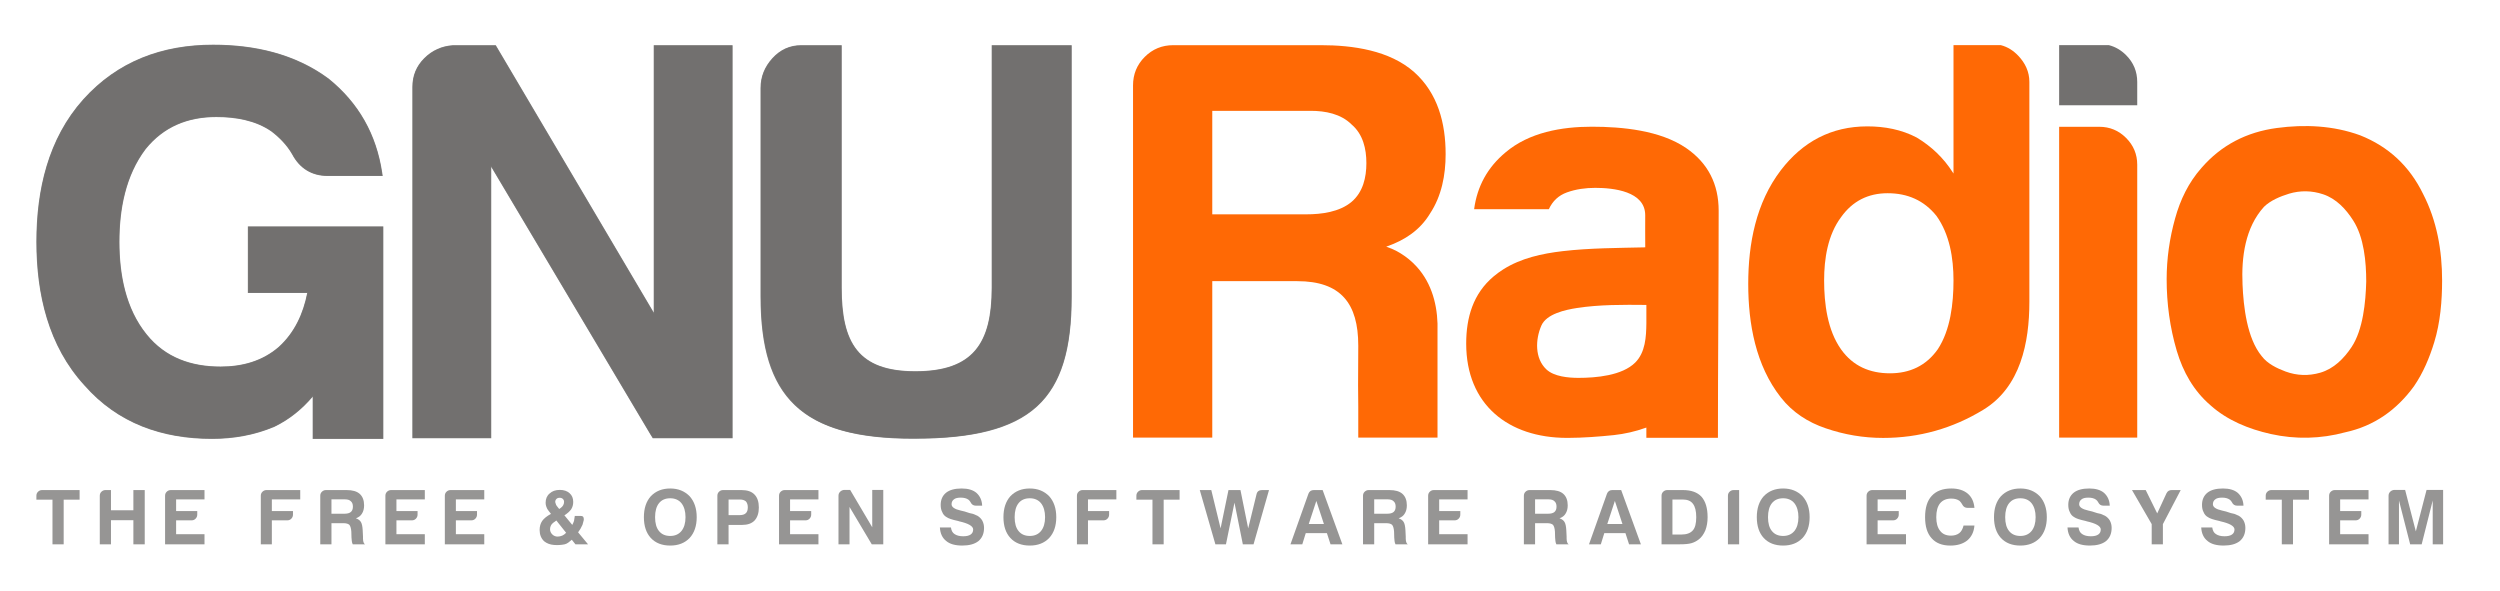 <?xml version="1.0" encoding="UTF-8" standalone="no"?>
<!-- Created with Inkscape (http://www.inkscape.org/) -->

<svg
   xmlns:dc="http://purl.org/dc/elements/1.1/"
   xmlns:cc="http://creativecommons.org/ns#"
   xmlns:rdf="http://www.w3.org/1999/02/22-rdf-syntax-ns#"
   xmlns:svg="http://www.w3.org/2000/svg"
   xmlns="http://www.w3.org/2000/svg"
   xmlns:sodipodi="http://sodipodi.sourceforge.net/DTD/sodipodi-0.dtd"
   xmlns:inkscape="http://www.inkscape.org/namespaces/inkscape"
   version="1.1"
   width="550"
   height="130"
   id="svg3965"
   inkscape:version="0.91 r13725"
   sodipodi:docname="gnuradio_logo_noicon_glyphs_as_paths.svg">
  <sodipodi:namedview
     pagecolor="#ffffff"
     bordercolor="#666666"
     borderopacity="1"
     objecttolerance="10"
     gridtolerance="10"
     guidetolerance="10"
     inkscape:pageopacity="0"
     inkscape:pageshadow="2"
     inkscape:window-width="1918"
     inkscape:window-height="1060"
     id="namedview5036"
     showgrid="false"
     inkscape:zoom="1.9938462"
     inkscape:cx="319.14637"
     inkscape:cy="87.200523"
     inkscape:window-x="0"
     inkscape:window-y="18"
     inkscape:window-maximized="1"
     inkscape:current-layer="svg3965"
     fit-margin-top="0"
     fit-margin-left="0"
     fit-margin-right="0"
     fit-margin-bottom="0" />
  <defs
     id="defs3967" />
  <path
     inkscape:connector-curvature="0"
     style="fill:#ff6905;fill-rule:evenodd"
     id="_76324888"
     d="m 324.311,46.021 16.435,0 c 0.822,-1.781 2.126,-3.026 3.98,-3.694 1.988,-0.718 4.117,-0.999 6.224,-0.999 3.945,0 11.007,0.721 10.998,6.03 -0.004,2.322 -0.018,4.645 0.007,6.966 l 7e-4,0.089 -0.089,0.002 c -5.958,0.142 -12.121,0.145 -18.039,0.832 -4.549,0.528 -9.198,1.534 -13.114,4.016 -0.738,0.468 -1.445,0.984 -2.114,1.546 -4.514,3.794 -6.035,9.037 -6.035,14.792 0,13.389 9.247,20.716 22.149,20.732 l 0.252,0 c 3.357,-0.011 6.738,-0.268 10.075,-0.612 2.404,-0.263 4.764,-0.801 7.04,-1.618 l 0.12,-0.043 0,2.249 15.745,0 c 7.1e-4,-16.648 0.162,-33.296 0.162,-49.944 0,-5.842 -2.32,-10.475 -7.148,-13.793 -5.703,-3.897 -14.035,-4.698 -20.751,-4.698 -6.652,0 -13.789,1.237 -19.009,5.666 -3.923,3.275 -6.218,7.426 -6.89,12.482 z m 37.891,21.065 0,4.023 c -0.032,2.975 -0.212,6.413 -2.448,8.649 -2.887,2.887 -8.634,3.374 -12.503,3.374 -2.197,0 -5.369,-0.282 -7.049,-1.867 -2.584,-2.437 -2.424,-6.572 -1.113,-9.612 1.132,-2.626 5.339,-3.502 7.839,-3.891 4.867,-0.758 10.261,-0.73 15.185,-0.677 l 0.089,0.001 z" />
  <path
     inkscape:connector-curvature="0"
     style="fill:#ff6905;fill-rule:evenodd"
     id="_97397504"
     d="m 499.542,95.476 c 5.498,1.217 11.015,1.095 16.452,-0.381 6.322,-1.379 11.288,-4.91 15.083,-10.126 2.011,-2.923 3.422,-6.29 4.455,-9.671 1.332,-4.334 1.732,-9.092 1.732,-13.607 0,-6.595 -1.151,-13.157 -4.203,-19.056 -2.958,-6.064 -7.561,-10.388 -13.838,-12.87 -5.899,-2.149 -12.151,-2.432 -18.333,-1.604 -6.606,0.888 -12.189,3.735 -16.563,8.777 -2.836,3.199 -4.675,7.019 -5.803,11.121 -1.22,4.364 -1.86,8.843 -1.86,13.377 0,5.332 0.714,10.607 2.219,15.726 1.383,4.654 3.714,8.813 7.426,12.004 3.701,3.322 8.433,5.229 13.234,6.309 z m -6.186,-32.913 c -0.267,-5.931 0.563,-12.498 4.726,-17.067 1.435,-1.409 3.607,-2.298 5.5,-2.881 2.506,-0.75 5.025,-0.699 7.506,0.128 2.881,0.96 5.016,3.254 6.61,5.753 2.392,3.721 2.872,9.139 2.872,13.451 -0.114,4.474 -0.687,10.592 -3.233,14.423 -1.676,2.513 -3.914,4.765 -6.887,5.626 -2.554,0.739 -5.118,0.661 -7.614,-0.256 -1.875,-0.689 -4.024,-1.733 -5.247,-3.373 -3.251,-3.918 -4.027,-10.917 -4.233,-15.804 z" />
  <path
     d="m 453.011,23.157 17.18,0 0,-5.118 c 0,-2.308 -0.819,-4.275 -2.451,-5.906 -1.067,-1.067 -2.318,-1.83 -3.773,-2.198 l -10.956,7.1e-4 0,13.221 z"
     id="path3476"
     style="fill:#72706f;fill-rule:evenodd"
     inkscape:connector-curvature="0" />
  <path
     inkscape:connector-curvature="0"
     style="fill:#ff6905;fill-rule:evenodd"
     id="_97397312"
     d="m 453.011,27.894 0,68.378 17.18,0 0,-60.042 c 0,-2.297 -0.827,-4.261 -2.451,-5.885 -1.624,-1.624 -3.588,-2.451 -5.885,-2.451 l -8.844,0 z" />
  <path
     d="m 429.77,9.935 0,28.249 -0.166,-0.262 c -2.018,-3.176 -4.686,-5.713 -7.907,-7.654 -3.369,-1.776 -7.097,-2.466 -10.881,-2.466 -7.936,0 -14.213,3.369 -19.024,9.64 -5.471,7.157 -7.18,16.183 -7.18,25.011 0,8.767 1.636,17.932 7.179,24.989 2.574,3.278 5.948,5.461 9.887,6.788 4.079,1.402 8.298,2.112 12.61,2.112 7.912,0 15.278,-2.073 22.034,-6.19 8.205,-4.984 10.14,-14.81 10.14,-23.74 l 0,-48.396 c 0,-2.242 -0.919,-4.147 -2.452,-5.76 -1.065,-1.12 -2.329,-1.937 -3.821,-2.323 l -10.42,7.1e-4 z m -3.744,37.562 c 2.903,4.068 3.744,9.302 3.744,14.195 0,5.001 -0.65,10.919 -3.489,15.189 -2.557,3.584 -6.109,5.246 -10.489,5.246 -4.437,0 -8.13,-1.583 -10.743,-5.245 -3.023,-4.238 -3.743,-10.121 -3.743,-15.189 0,-4.783 0.802,-10.019 3.743,-13.94 2.504,-3.51 5.926,-5.245 10.235,-5.245 4.362,0 8,1.567 10.742,4.991 z"
     id="path3480"
     style="fill:#ff6905;fill-rule:evenodd"
     inkscape:connector-curvature="0" />
  <path
     inkscape:connector-curvature="0"
     style="fill:#ff6905;fill-rule:evenodd"
     id="_97397120"
     d="m 249.267,96.275 17.433,0 0,-34.419 18.699,0 c 9.585,0 13.419,4.896 13.419,14.163 l 0,0.218 c -0.002,2.819 -0.046,5.638 -0.04,8.457 l -3.5e-4,0.144 c -0.003,1.53 0.007,3.061 0.04,4.593 l 0,6.845 17.434,0 0,-23.267 c 0.159,-4.834 -0.865,-9.762 -3.947,-13.601 -1.815,-2.261 -4.348,-4.113 -7.099,-5.061 l -0.245,-0.084 0.245,-0.086 c 3.886,-1.359 7.224,-3.592 9.375,-7.161 2.577,-3.878 3.457,-8.505 3.457,-13.098 0,-6.808 -1.697,-13.386 -6.913,-18.055 -5.424,-4.806 -13.542,-5.926 -20.518,-5.926 l -32.497,0 c -2.441,0 -4.539,0.85 -6.266,2.578 -1.728,1.727 -2.578,3.825 -2.578,6.266 l 0,77.496 z m 48.09,-68.883 c 2.499,2.128 3.248,5.331 3.248,8.493 0,3.169 -0.743,6.381 -3.25,8.516 -2.665,2.247 -6.626,2.752 -9.987,2.752 l -20.668,0 0,-22.769 21.663,0 c 3.217,0 6.639,0.653 8.994,3.008 z" />
  <path
     inkscape:connector-curvature="0"
     style="fill:#838281;fill-rule:evenodd"
     id="_76325896"
     d="m 64.243,33.921 c -1.132,-1.968 -2.733,-3.612 -4.528,-4.986 -3.508,-2.446 -7.93,-3.179 -12.126,-3.179 -6.275,0 -11.574,2.142 -15.542,7.063 -4.398,5.824 -5.764,13.213 -5.764,20.366 0,7.168 1.368,14.674 6,20.378 4.114,5.106 9.8,7.07 16.254,7.07 4.722,0 9.161,-1.193 12.783,-4.328 3.475,-3.155 5.365,-7.317 6.259,-11.844 l -13.056,0 0,-14.659 29.817,0 0,32.099 0,10.82 0,2.778 0,0.926 0,0.135 -15.558,0 0,-9.259 c -2.332,2.736 -5.106,5.006 -8.407,6.598 l -0.014,0.007 -0.014,0.006 C 55.992,95.755 51.36,96.559 46.643,96.559 35.634,96.559 25.9,93.154 18.556,84.786 10.596,76.106 8,64.686 8,53.184 c 0,-11.374 2.549,-22.675 10.314,-31.341 7.565,-8.403 17.348,-12.014 28.571,-12.014 9.085,0 17.98,1.967 25.392,7.436 l 0.011,0.008 0.011,0.009 c 6.629,5.344 10.531,12.286 11.791,20.704 l 0.111,0.739 -12.064,0 c -3.574,0 -6.228,-1.652 -7.894,-4.804 z" />
  <path
     inkscape:connector-curvature="0"
     style="fill:#838281;fill-rule:evenodd"
     id="_76325824"
     d="m 90.718,19.127 0,60.333 0,16.072 0,0.893 17.36,0 0,-0.893 0,-16.072 0,-42.718 34.974,58.79 0.558,0.893 4.609,0 12.959,-0.005 -0.004,-0.887 0,-85.592 -17.36,0 0,58.791 -34.74,-58.791 -9.421,0 c -2.477,0.17 -4.594,1.122 -6.33,2.858 -1.736,1.736 -2.604,3.832 -2.604,6.329 z" />
  <path
     inkscape:connector-curvature="0"
     style="fill:#838281;fill-rule:evenodd"
     id="_76325752"
     d="m 167.314,19.36 0,45.898 c 0,22.06 8.919,31.269 33.643,31.269 26.028,0 34.822,-8.438 34.822,-31.269 l 0,-55.318 -17.614,0 0,53.349 c 0,12.309 -4.153,18.377 -16.799,18.377 -12.59,0 -16.185,-6.298 -16.185,-18.377 l 0,-53.349 -8.934,0 c -2.477,0 -4.594,0.953 -6.33,2.858 -1.736,1.905 -2.604,4.086 -2.604,6.563 z" />
  <path
     d="m 235.689,10.029 -17.434,0 0,53.259 c 0,12.2 -4.055,18.467 -16.888,18.467 -12.809,0 -16.275,-6.547 -16.275,-18.467 l 0,-53.259 -8.844,0 c -2.503,0 -4.581,0.983 -6.263,2.829 -1.684,1.848 -2.581,3.996 -2.581,6.502 l 0,45.898 c 0,23.584 10.597,31.179 33.553,31.179 9.323,0 21.553,-0.88 28.302,-8.236 5.51,-6.005 6.43,-15.163 6.43,-22.943 l 0,-55.228 z"
     id="_76325656"
     style="fill:#72706f;fill-rule:evenodd"
     inkscape:connector-curvature="0" />
  <path
     d="m 90.807,96.334 17.18,0 0,-59.921 35.141,59.07 0.532,0.85 4.558,0 12.868,-0.006 -0.004,-0.797 0,-85.502 -17.18,0 0,59.03 -34.882,-59.03 -9.365,0 c -2.44,0.167 -4.54,1.101 -6.271,2.832 -1.734,1.734 -2.578,3.814 -2.578,6.266 l 0,77.207 z"
     id="_76325560"
     style="fill:#72706f;fill-rule:evenodd"
     inkscape:connector-curvature="0" />
  <path
     d="m 84.096,38.634 -0.095,-0.635 C 82.745,29.609 78.856,22.683 72.241,17.351 l -0.007,-0.007 -0.011,-0.007 C 64.828,11.88 55.948,9.919 46.885,9.919 c -11.17,0 -20.941,3.583 -28.504,11.984 -7.752,8.652 -10.291,19.941 -10.291,31.281 0,11.466 2.585,22.875 10.533,31.543 7.344,8.367 17.069,11.743 28.02,11.743 4.701,0 9.328,-0.804 13.667,-2.642 l 0.011,-0.005 0.014,-0.006 c 3.259,-1.571 6.037,-3.827 8.378,-6.575 l 0.158,-0.186 0,9.414 15.378,0 0,-46.579 -29.637,0 0,14.479 13.075,0 -0.021,0.107 c -0.9,4.557 -2.805,8.732 -6.288,11.894 -3.639,3.15 -8.099,4.35 -12.842,4.35 -6.458,0 -12.182,-1.963 -16.323,-7.103 -4.646,-5.721 -6.02,-13.246 -6.02,-20.435 0,-7.172 1.373,-14.58 5.784,-20.421 3.993,-4.952 9.325,-7.097 15.611,-7.097 4.217,0 8.654,0.739 12.18,3.197 1.804,1.381 3.414,3.036 4.553,5.015 1.65,3.123 4.274,4.757 7.815,4.757 l 11.96,0 z"
     id="_76325464"
     style="fill:#72706f;fill-rule:evenodd"
     inkscape:connector-curvature="0" />
  <g
     style="fill:#969594;fill-rule:evenodd"
     id="text3490">
    <path
       d="m 11.545,119.748 0,-9.818 -3.539,0 0,-0.867 q 0,-0.52 0.347,-0.867 0.382,-0.382 0.902,-0.382 l 8.257,0 0,2.116 -3.504,0 0,9.818 -2.463,0 z"
       style="fill:#969594;fill-rule:evenodd"
       id="path4682" />
  </g>
  <g
     style="fill:#969594;fill-rule:evenodd"
     id="text3492">
    <path
       d="m 21.953,119.748 0,-10.685 q 0,-0.52 0.347,-0.867 0.382,-0.382 0.902,-0.382 l 1.214,0 0,4.441 4.926,0 0,-4.441 2.498,0 0,11.934 -2.498,0 0,-5.308 -4.926,0 0,5.308 -2.463,0 z"
       style="fill:#969594;fill-rule:evenodd"
       id="path4679" />
  </g>
  <g
     style="fill:#969594;fill-rule:evenodd"
     id="text3494">
    <path
       d="m 36.317,119.748 0,-10.685 q 0,-0.52 0.347,-0.867 0.382,-0.382 0.902,-0.382 l 7.424,0 0,2.047 -6.245,0 0,2.567 4.649,0 0,0.798 q 0,0.52 -0.382,0.902 -0.347,0.347 -0.867,0.347 l -3.4,0 0,3.053 6.245,0 0,2.22 -8.673,0 z"
       style="fill:#969594;fill-rule:evenodd"
       id="path4676" />
  </g>
  <g
     style="fill:#969594;fill-rule:evenodd"
     id="text3498">
    <path
       d="m 57.378,119.748 0,-10.685 q 0,-0.52 0.347,-0.867 0.382,-0.382 0.902,-0.382 l 7.424,0 0,2.047 -6.245,0 0,2.567 4.649,0 0,0.798 q 0,0.52 -0.382,0.902 -0.347,0.347 -0.867,0.347 l -3.4,0 0,5.273 -2.428,0 z"
       style="fill:#969594;fill-rule:evenodd"
       id="path4673" />
  </g>
  <g
     style="fill:#969594;fill-rule:evenodd"
     id="text3500">
    <path
       d="m 70.458,119.748 0,-10.685 q 0,-0.52 0.347,-0.867 0.382,-0.382 0.902,-0.382 l 4.545,0 q 1.943,0 2.879,0.833 0.971,0.867 0.971,2.533 0,1.11 -0.486,1.839 -0.416,0.694 -1.318,1.006 0.798,0.278 1.11,0.833 0.312,0.52 0.382,1.769 l 0.069,1.422 q 0,0.208 0,0.451 0,0.243 0.035,0.451 0.104,0.624 0.416,0.798 l -2.706,0 q -0.173,-0.347 -0.208,-0.729 -0.069,-0.555 -0.069,-0.763 l -0.035,-1.284 q -0.069,-1.041 -0.416,-1.492 -0.382,-0.382 -1.353,-0.382 l -2.602,0 0,4.649 -2.463,0 z m 2.463,-6.73 2.879,0 q 0.937,0 1.388,-0.382 0.451,-0.382 0.451,-1.18 0,-0.798 -0.451,-1.18 -0.416,-0.416 -1.249,-0.416 l -3.018,0 0,3.157 z"
       style="fill:#969594;fill-rule:evenodd"
       id="path4670" />
  </g>
  <g
     style="fill:#969594;fill-rule:evenodd"
     id="text3502">
    <path
       d="m 84.787,119.748 0,-10.685 q 0,-0.52 0.347,-0.867 0.382,-0.382 0.902,-0.382 l 7.424,0 0,2.047 -6.245,0 0,2.567 4.649,0 0,0.798 q 0,0.52 -0.382,0.902 -0.347,0.347 -0.867,0.347 l -3.4,0 0,3.053 6.245,0 0,2.22 -8.673,0 z"
       style="fill:#969594;fill-rule:evenodd"
       id="path4667" />
  </g>
  <g
     style="fill:#969594;fill-rule:evenodd"
     id="text3504">
    <path
       d="m 97.865,119.748 0,-10.685 q 0,-0.52 0.347,-0.867 0.382,-0.382 0.902,-0.382 l 7.424,0 0,2.047 -6.245,0 0,2.567 4.649,0 0,0.798 q 0,0.52 -0.382,0.902 -0.347,0.347 -0.867,0.347 l -3.4,0 0,3.053 6.245,0 0,2.22 -8.673,0 z"
       style="fill:#969594;fill-rule:evenodd"
       id="path4664" />
  </g>
  <g
     style="fill:#969594;fill-rule:evenodd"
     id="text3508">
    <path
       d="m 122.396,114.51 -0.624,0.451 q -0.416,0.312 -0.555,0.624 -0.208,0.382 -0.208,0.833 0,0.659 0.486,1.145 0.486,0.486 1.18,0.486 0.486,0 1.006,-0.208 0.416,-0.173 0.867,-0.624 l -2.151,-2.706 z m 0.624,-2.533 0.312,-0.208 q 0.382,-0.278 0.555,-0.59 0.208,-0.347 0.208,-0.763 0,-0.416 -0.278,-0.659 -0.243,-0.243 -0.694,-0.243 -0.451,0 -0.694,0.243 -0.278,0.278 -0.278,0.659 0,0.139 0.139,0.486 0.035,0.173 0.139,0.312 0.104,0.139 0.208,0.278 l 0.382,0.486 z m -1.804,1.075 -0.486,-0.624 q -0.382,-0.451 -0.52,-0.902 -0.173,-0.451 -0.173,-0.902 0,-1.318 0.867,-2.047 0.833,-0.798 2.255,-0.798 1.353,0 2.151,0.729 0.798,0.694 0.798,1.908 0,0.937 -0.451,1.631 -0.52,0.729 -1.492,1.318 l 1.735,2.116 q 0.208,-0.382 0.382,-0.867 0.104,-0.659 0.173,-1.11 l 1.249,0 q 0.555,0 0.659,0.312 0.104,0.312 0.069,0.59 -0.104,0.486 -0.278,1.041 -0.416,0.937 -0.971,1.665 l 2.186,2.637 -2.775,0 -0.798,-1.006 q -0.382,0.347 -0.763,0.624 -0.382,0.278 -0.798,0.382 -1.145,0.243 -2.394,0.139 -1.249,-0.104 -2.116,-0.798 -1.006,-0.937 -1.006,-2.498 0,-1.145 0.555,-1.977 0.59,-0.833 1.943,-1.561 z"
       style="fill:#969594;fill-rule:evenodd"
       id="path4661" />
  </g>
  <g
     style="fill:#969594;fill-rule:evenodd"
     id="text3512">
    <path
       d="m 144.118,113.781 q 0,2.012 0.867,3.053 0.867,1.075 2.463,1.075 1.561,0 2.463,-1.075 0.902,-1.11 0.902,-3.053 0,-1.943 -0.902,-3.088 -0.902,-1.075 -2.463,-1.075 -1.596,0 -2.463,1.075 -0.867,1.075 -0.867,3.088 z m -2.463,0 q 0,-2.914 1.526,-4.614 1.631,-1.7 4.267,-1.7 2.602,0 4.267,1.7 1.561,1.735 1.561,4.614 0,2.879 -1.561,4.579 -1.596,1.665 -4.267,1.665 -2.706,0 -4.267,-1.665 -1.526,-1.665 -1.526,-4.579 z"
       style="fill:#969594;fill-rule:evenodd"
       id="path4658" />
  </g>
  <g
     style="fill:#969594;fill-rule:evenodd"
     id="text3514">
    <path
       d="m 160.285,115.481 0,4.267 -2.463,0 0,-10.685 q 0,-0.52 0.347,-0.867 0.382,-0.382 0.902,-0.382 l 4.059,0 q 1.908,0 2.845,0.971 0.971,0.971 0.971,2.879 0,1.804 -0.937,2.845 -0.937,0.971 -2.706,0.971 l -3.018,0 z m 0,-2.151 2.394,0 q 0.971,0 1.388,-0.416 0.451,-0.382 0.451,-1.318 0,-0.798 -0.416,-1.284 -0.486,-0.416 -1.284,-0.416 l -2.533,0 0,3.435 z"
       style="fill:#969594;fill-rule:evenodd"
       id="path4655" />
  </g>
  <g
     style="fill:#969594;fill-rule:evenodd"
     id="text3516">
    <path
       d="m 171.385,119.748 0,-10.685 q 0,-0.52 0.347,-0.867 0.382,-0.382 0.902,-0.382 l 7.424,0 0,2.047 -6.245,0 0,2.567 4.649,0 0,0.798 q 0,0.52 -0.382,0.902 -0.347,0.347 -0.867,0.347 l -3.4,0 0,3.053 6.245,0 0,2.22 -8.673,0 z"
       style="fill:#969594;fill-rule:evenodd"
       id="path4652" />
  </g>
  <g
     style="fill:#969594;fill-rule:evenodd"
     id="text3518">
    <path
       d="m 184.467,119.748 0,-10.685 q 0,-0.52 0.347,-0.867 0.382,-0.382 0.902,-0.416 l 1.318,0 4.857,8.222 0,-8.222 2.428,0 0,11.969 -2.533,0 -4.892,-8.222 0,8.222 -2.428,0 z"
       style="fill:#969594;fill-rule:evenodd"
       id="path4649" />
  </g>
  <g
     style="fill:#969594;fill-rule:evenodd"
     id="text3522">
    <path
       d="m 206.776,116.036 2.428,0 q 0.139,1.041 0.798,1.457 0.694,0.486 1.908,0.486 1.075,0 1.631,-0.382 0.555,-0.382 0.555,-1.11 0,-1.11 -3.122,-1.804 l -0.069,-0.035 q 0,0 -0.278,-0.069 -1.769,-0.382 -2.359,-0.798 -0.694,-0.382 -0.971,-1.11 -0.347,-0.624 -0.347,-1.596 0,-1.7 1.18,-2.671 1.18,-0.937 3.435,-0.937 2.116,0 3.261,0.971 1.18,1.075 1.249,2.81 l -1.388,0 q -0.798,0 -1.145,-0.729 l 0,0 q -0.173,-0.347 -0.486,-0.59 -0.624,-0.451 -1.7,-0.451 -1.041,0 -1.492,0.382 -0.52,0.382 -0.52,1.075 0,0.937 2.012,1.388 0.59,0.173 0.867,0.208 0.624,0.208 1.075,0.347 0.486,0.104 0.763,0.173 0.486,0.208 0.971,0.416 0.694,0.416 1.075,1.075 0.382,0.729 0.382,1.596 0,1.873 -1.249,2.914 -1.249,0.971 -3.539,0.971 -2.359,0 -3.539,-1.006 -1.284,-1.006 -1.388,-2.984 z"
       style="fill:#969594;fill-rule:evenodd"
       id="path4646" />
  </g>
  <g
     style="fill:#969594;fill-rule:evenodd"
     id="text3524">
    <path
       d="m 223.222,113.781 q 0,2.012 0.867,3.053 0.867,1.075 2.463,1.075 1.561,0 2.463,-1.075 0.902,-1.11 0.902,-3.053 0,-1.943 -0.902,-3.088 -0.902,-1.075 -2.463,-1.075 -1.596,0 -2.463,1.075 -0.867,1.075 -0.867,3.088 z m -2.463,0 q 0,-2.914 1.526,-4.614 1.631,-1.7 4.267,-1.7 2.602,0 4.267,1.7 1.561,1.735 1.561,4.614 0,2.879 -1.561,4.579 -1.596,1.665 -4.267,1.665 -2.706,0 -4.267,-1.665 -1.526,-1.665 -1.526,-4.579 z"
       style="fill:#969594;fill-rule:evenodd"
       id="path4643" />
  </g>
  <g
     style="fill:#969594;fill-rule:evenodd"
     id="text3526">
    <path
       d="m 236.926,119.748 0,-10.685 q 0,-0.52 0.347,-0.867 0.382,-0.382 0.902,-0.382 l 7.424,0 0,2.047 -6.245,0 0,2.567 4.649,0 0,0.798 q 0,0.52 -0.382,0.902 -0.347,0.347 -0.867,0.347 l -3.4,0 0,5.273 -2.428,0 z"
       style="fill:#969594;fill-rule:evenodd"
       id="path4640" />
  </g>
  <g
     style="fill:#969594;fill-rule:evenodd"
     id="text3528">
    <path
       d="m 253.543,119.748 0,-9.818 -3.539,0 0,-0.867 q 0,-0.52 0.347,-0.867 0.382,-0.382 0.902,-0.382 l 8.257,0 0,2.116 -3.504,0 0,9.818 -2.463,0 z"
       style="fill:#969594;fill-rule:evenodd"
       id="path4637" />
  </g>
  <g
     style="fill:#969594;fill-rule:evenodd"
     id="text3530">
    <path
       d="m 267.385,119.748 -3.435,-11.934 2.533,0 2.047,8.43 1.735,-8.43 2.637,0 1.7,8.43 1.839,-7.528 q 0.208,-0.902 1.214,-0.902 l 1.526,0 -3.4,11.934 -2.359,0 -1.839,-9.159 -1.873,9.159 -2.324,0 z"
       style="fill:#969594;fill-rule:evenodd"
       id="path4634" />
  </g>
  <g
     style="fill:#969594;fill-rule:evenodd"
     id="text3532">
    <path
       d="m 289.038,107.814 1.943,0 4.337,11.934 -2.602,0 -0.798,-2.463 -4.649,0 -0.763,2.463 -2.602,0 3.955,-11.136 q 0.312,-0.798 1.18,-0.798 z m 0.555,2.394 -1.665,5.065 3.33,0 -1.665,-5.065 z"
       style="fill:#969594;fill-rule:evenodd"
       id="path4631" />
  </g>
  <g
     style="fill:#969594;fill-rule:evenodd"
     id="text3534">
    <path
       d="m 299.862,119.748 0,-10.685 q 0,-0.52 0.347,-0.867 0.382,-0.382 0.902,-0.382 l 4.545,0 q 1.943,0 2.879,0.833 0.971,0.867 0.971,2.533 0,1.11 -0.486,1.839 -0.416,0.694 -1.318,1.006 0.798,0.278 1.11,0.833 0.312,0.52 0.382,1.769 l 0.069,1.422 q 0,0.208 0,0.451 0,0.243 0.035,0.451 0.104,0.624 0.416,0.798 l -2.706,0 q -0.173,-0.347 -0.208,-0.729 -0.069,-0.555 -0.069,-0.763 l -0.035,-1.284 q -0.069,-1.041 -0.416,-1.492 -0.382,-0.382 -1.353,-0.382 l -2.602,0 0,4.649 -2.463,0 z m 2.463,-6.73 2.879,0 q 0.937,0 1.388,-0.382 0.451,-0.382 0.451,-1.18 0,-0.798 -0.451,-1.18 -0.416,-0.416 -1.249,-0.416 l -3.018,0 0,3.157 z"
       style="fill:#969594;fill-rule:evenodd"
       id="path4628" />
  </g>
  <g
     style="fill:#969594;fill-rule:evenodd"
     id="text3536">
    <path
       d="m 314.191,119.748 0,-10.685 q 0,-0.52 0.347,-0.867 0.382,-0.382 0.902,-0.382 l 7.424,0 0,2.047 -6.245,0 0,2.567 4.649,0 0,0.798 q 0,0.52 -0.382,0.902 -0.347,0.347 -0.867,0.347 l -3.4,0 0,3.053 6.245,0 0,2.22 -8.673,0 z"
       style="fill:#969594;fill-rule:evenodd"
       id="path4625" />
  </g>
  <g
     style="fill:#969594;fill-rule:evenodd"
     id="text3540">
    <path
       d="m 335.253,119.748 0,-10.685 q 0,-0.52 0.347,-0.867 0.382,-0.382 0.902,-0.382 l 4.545,0 q 1.943,0 2.879,0.833 0.971,0.867 0.971,2.533 0,1.11 -0.486,1.839 -0.416,0.694 -1.318,1.006 0.798,0.278 1.11,0.833 0.312,0.52 0.382,1.769 l 0.069,1.422 q 0,0.208 0,0.451 0,0.243 0.035,0.451 0.104,0.624 0.416,0.798 l -2.706,0 q -0.173,-0.347 -0.208,-0.729 -0.069,-0.555 -0.069,-0.763 l -0.035,-1.284 q -0.069,-1.041 -0.416,-1.492 -0.382,-0.382 -1.353,-0.382 l -2.602,0 0,4.649 -2.463,0 z m 2.463,-6.73 2.879,0 q 0.937,0 1.388,-0.382 0.451,-0.382 0.451,-1.18 0,-0.798 -0.451,-1.18 -0.416,-0.416 -1.249,-0.416 l -3.018,0 0,3.157 z"
       style="fill:#969594;fill-rule:evenodd"
       id="path4622" />
  </g>
  <g
     style="fill:#969594;fill-rule:evenodd"
     id="text3542">
    <path
       d="m 354.716,107.814 1.943,0 4.337,11.934 -2.602,0 -0.798,-2.463 -4.649,0 -0.763,2.463 -2.602,0 3.955,-11.136 q 0.312,-0.798 1.18,-0.798 z m 0.555,2.394 -1.665,5.065 3.33,0 -1.665,-5.065 z"
       style="fill:#969594;fill-rule:evenodd"
       id="path4619" />
  </g>
  <g
     style="fill:#969594;fill-rule:evenodd"
     id="text3544">
    <path
       d="m 365.541,119.748 0,-10.685 q 0,-0.52 0.347,-0.867 0.382,-0.382 0.902,-0.382 l 3.435,0 q 2.741,0 4.094,1.457 1.353,1.526 1.353,4.51 0,1.596 -0.486,2.879 -0.555,1.318 -1.457,2.012 -0.763,0.59 -1.631,0.833 -0.833,0.243 -2.533,0.243 l -4.024,0 z m 2.394,-2.151 1.977,0 q 1.7,0 2.498,-0.902 0.763,-0.833 0.763,-2.914 0,-2.012 -0.729,-2.949 -0.694,-0.937 -2.22,-0.937 l -2.29,0 0,7.702 z"
       style="fill:#969594;fill-rule:evenodd"
       id="path4616" />
  </g>
  <g
     style="fill:#969594;fill-rule:evenodd"
     id="text3546">
    <path
       d="m 380.146,119.748 0,-10.685 q 0,-0.52 0.347,-0.867 0.382,-0.382 0.902,-0.382 l 1.214,0 0,11.934 -2.463,0 z"
       style="fill:#969594;fill-rule:evenodd"
       id="path4613" />
  </g>
  <g
     style="fill:#969594;fill-rule:evenodd"
     id="text3548">
    <path
       d="m 388.96,113.781 q 0,2.012 0.867,3.053 0.867,1.075 2.463,1.075 1.561,0 2.463,-1.075 0.902,-1.11 0.902,-3.053 0,-1.943 -0.902,-3.088 -0.902,-1.075 -2.463,-1.075 -1.596,0 -2.463,1.075 -0.867,1.075 -0.867,3.088 z m -2.463,0 q 0,-2.914 1.526,-4.614 1.631,-1.7 4.267,-1.7 2.602,0 4.267,1.7 1.561,1.735 1.561,4.614 0,2.879 -1.561,4.579 -1.596,1.665 -4.267,1.665 -2.706,0 -4.267,-1.665 -1.526,-1.665 -1.526,-4.579 z"
       style="fill:#969594;fill-rule:evenodd"
       id="path4610" />
  </g>
  <g
     style="fill:#969594;fill-rule:evenodd"
     id="text3552">
    <path
       d="m 410.647,119.748 0,-10.685 q 0,-0.52 0.347,-0.867 0.382,-0.382 0.902,-0.382 l 7.424,0 0,2.047 -6.245,0 0,2.567 4.649,0 0,0.798 q 0,0.52 -0.382,0.902 -0.347,0.347 -0.867,0.347 l -3.4,0 0,3.053 6.245,0 0,2.22 -8.673,0 z"
       style="fill:#969594;fill-rule:evenodd"
       id="path4607" />
  </g>
  <g
     style="fill:#969594;fill-rule:evenodd"
     id="text3554">
    <path
       d="m 434.376,115.62 q -0.173,2.082 -1.561,3.261 -1.422,1.145 -3.747,1.145 -2.706,0 -4.128,-1.631 -1.422,-1.561 -1.422,-4.614 0,-3.122 1.457,-4.683 1.492,-1.631 4.302,-1.631 2.29,0 3.643,1.145 1.284,1.11 1.457,3.122 l -1.492,0 q -0.833,0 -1.18,-0.729 l 0,0 q -0.243,-0.451 -0.59,-0.798 -0.694,-0.52 -1.839,-0.52 -1.596,0 -2.463,1.041 -0.833,1.041 -0.833,3.053 0,1.943 0.833,2.984 0.798,1.075 2.394,1.075 1.11,0 1.839,-0.555 0.659,-0.52 0.937,-1.665 l 2.394,0 z"
       style="fill:#969594;fill-rule:evenodd"
       id="path4604" />
  </g>
  <g
     style="fill:#969594;fill-rule:evenodd"
     id="text3556">
    <path
       d="m 441.142,113.781 q 0,2.012 0.867,3.053 0.867,1.075 2.463,1.075 1.561,0 2.463,-1.075 0.902,-1.11 0.902,-3.053 0,-1.943 -0.902,-3.088 -0.902,-1.075 -2.463,-1.075 -1.596,0 -2.463,1.075 -0.867,1.075 -0.867,3.088 z m -2.463,0 q 0,-2.914 1.526,-4.614 1.631,-1.7 4.267,-1.7 2.602,0 4.267,1.7 1.561,1.735 1.561,4.614 0,2.879 -1.561,4.579 -1.596,1.665 -4.267,1.665 -2.706,0 -4.267,-1.665 -1.526,-1.665 -1.526,-4.579 z"
       style="fill:#969594;fill-rule:evenodd"
       id="path4601" />
  </g>
  <g
     style="fill:#969594;fill-rule:evenodd"
     id="text3558">
    <path
       d="m 454.847,116.036 2.428,0 q 0.139,1.041 0.798,1.457 0.694,0.486 1.908,0.486 1.075,0 1.631,-0.382 0.555,-0.382 0.555,-1.11 0,-1.11 -3.122,-1.804 l -0.069,-0.035 q 0,0 -0.278,-0.069 -1.769,-0.382 -2.359,-0.798 -0.694,-0.382 -0.971,-1.11 -0.347,-0.624 -0.347,-1.596 0,-1.7 1.18,-2.671 1.18,-0.937 3.435,-0.937 2.116,0 3.261,0.971 1.18,1.075 1.249,2.81 l -1.388,0 q -0.798,0 -1.145,-0.729 l 0,0 q -0.173,-0.347 -0.486,-0.59 -0.624,-0.451 -1.7,-0.451 -1.041,0 -1.492,0.382 -0.52,0.382 -0.52,1.075 0,0.937 2.012,1.388 0.59,0.173 0.867,0.208 0.624,0.208 1.075,0.347 0.486,0.104 0.763,0.173 0.486,0.208 0.971,0.416 0.694,0.416 1.075,1.075 0.382,0.729 0.382,1.596 0,1.873 -1.249,2.914 -1.249,0.971 -3.539,0.971 -2.359,0 -3.539,-1.006 -1.284,-1.006 -1.388,-2.984 z"
       style="fill:#969594;fill-rule:evenodd"
       id="path4598" />
  </g>
  <g
     style="fill:#969594;fill-rule:evenodd"
     id="text3560">
    <path
       d="m 475.837,119.748 -2.463,0 0,-4.441 -4.337,-7.494 3.018,0 2.533,5.135 2.047,-4.441 q 0.347,-0.694 1.145,-0.694 l 1.977,0 -3.92,7.494 0,4.441 z"
       style="fill:#969594;fill-rule:evenodd"
       id="path4595" />
  </g>
  <g
     style="fill:#969594;fill-rule:evenodd"
     id="text3562">
    <path
       d="m 484.267,116.036 2.428,0 q 0.139,1.041 0.798,1.457 0.694,0.486 1.908,0.486 1.075,0 1.631,-0.382 0.555,-0.382 0.555,-1.11 0,-1.11 -3.122,-1.804 l -0.069,-0.035 q 0,0 -0.278,-0.069 -1.769,-0.382 -2.359,-0.798 -0.694,-0.382 -0.971,-1.11 -0.347,-0.624 -0.347,-1.596 0,-1.7 1.18,-2.671 1.18,-0.937 3.435,-0.937 2.116,0 3.261,0.971 1.18,1.075 1.249,2.81 l -1.388,0 q -0.798,0 -1.145,-0.729 l 0,0 q -0.173,-0.347 -0.486,-0.59 -0.624,-0.451 -1.7,-0.451 -1.041,0 -1.492,0.382 -0.52,0.382 -0.52,1.075 0,0.937 2.012,1.388 0.59,0.173 0.867,0.208 0.624,0.208 1.075,0.347 0.486,0.104 0.763,0.173 0.486,0.208 0.971,0.416 0.694,0.416 1.075,1.075 0.382,0.729 0.382,1.596 0,1.873 -1.249,2.914 -1.249,0.971 -3.539,0.971 -2.359,0 -3.539,-1.006 -1.284,-1.006 -1.388,-2.984 z"
       style="fill:#969594;fill-rule:evenodd"
       id="path4592" />
  </g>
  <g
     style="fill:#969594;fill-rule:evenodd"
     id="text3564">
    <path
       d="m 501.996,119.748 0,-9.818 -3.539,0 0,-0.867 q 0,-0.52 0.347,-0.867 0.382,-0.382 0.902,-0.382 l 8.257,0 0,2.116 -3.504,0 0,9.818 -2.463,0 z"
       style="fill:#969594;fill-rule:evenodd"
       id="path4589" />
  </g>
  <g
     style="fill:#969594;fill-rule:evenodd"
     id="text3566">
    <path
       d="m 512.404,119.748 0,-10.685 q 0,-0.52 0.347,-0.867 0.382,-0.382 0.902,-0.382 l 7.424,0 0,2.047 -6.245,0 0,2.567 4.649,0 0,0.798 q 0,0.52 -0.382,0.902 -0.347,0.347 -0.867,0.347 l -3.4,0 0,3.053 6.245,0 0,2.22 -8.673,0 z"
       style="fill:#969594;fill-rule:evenodd"
       id="path4586" />
  </g>
  <g
     style="fill:#969594;fill-rule:evenodd"
     id="text3568">
    <path
       d="m 525.482,119.748 0,-10.685 q 0,-0.52 0.347,-0.867 0.382,-0.382 0.902,-0.416 l 2.394,0 2.359,9.124 2.359,-9.124 3.643,0 0,11.969 -2.29,0 0,-9.645 -2.428,9.645 -2.533,0 -2.463,-9.645 0,9.645 -2.29,0 z"
       style="fill:#969594;fill-rule:evenodd"
       id="path4583" />
  </g>
</svg>
